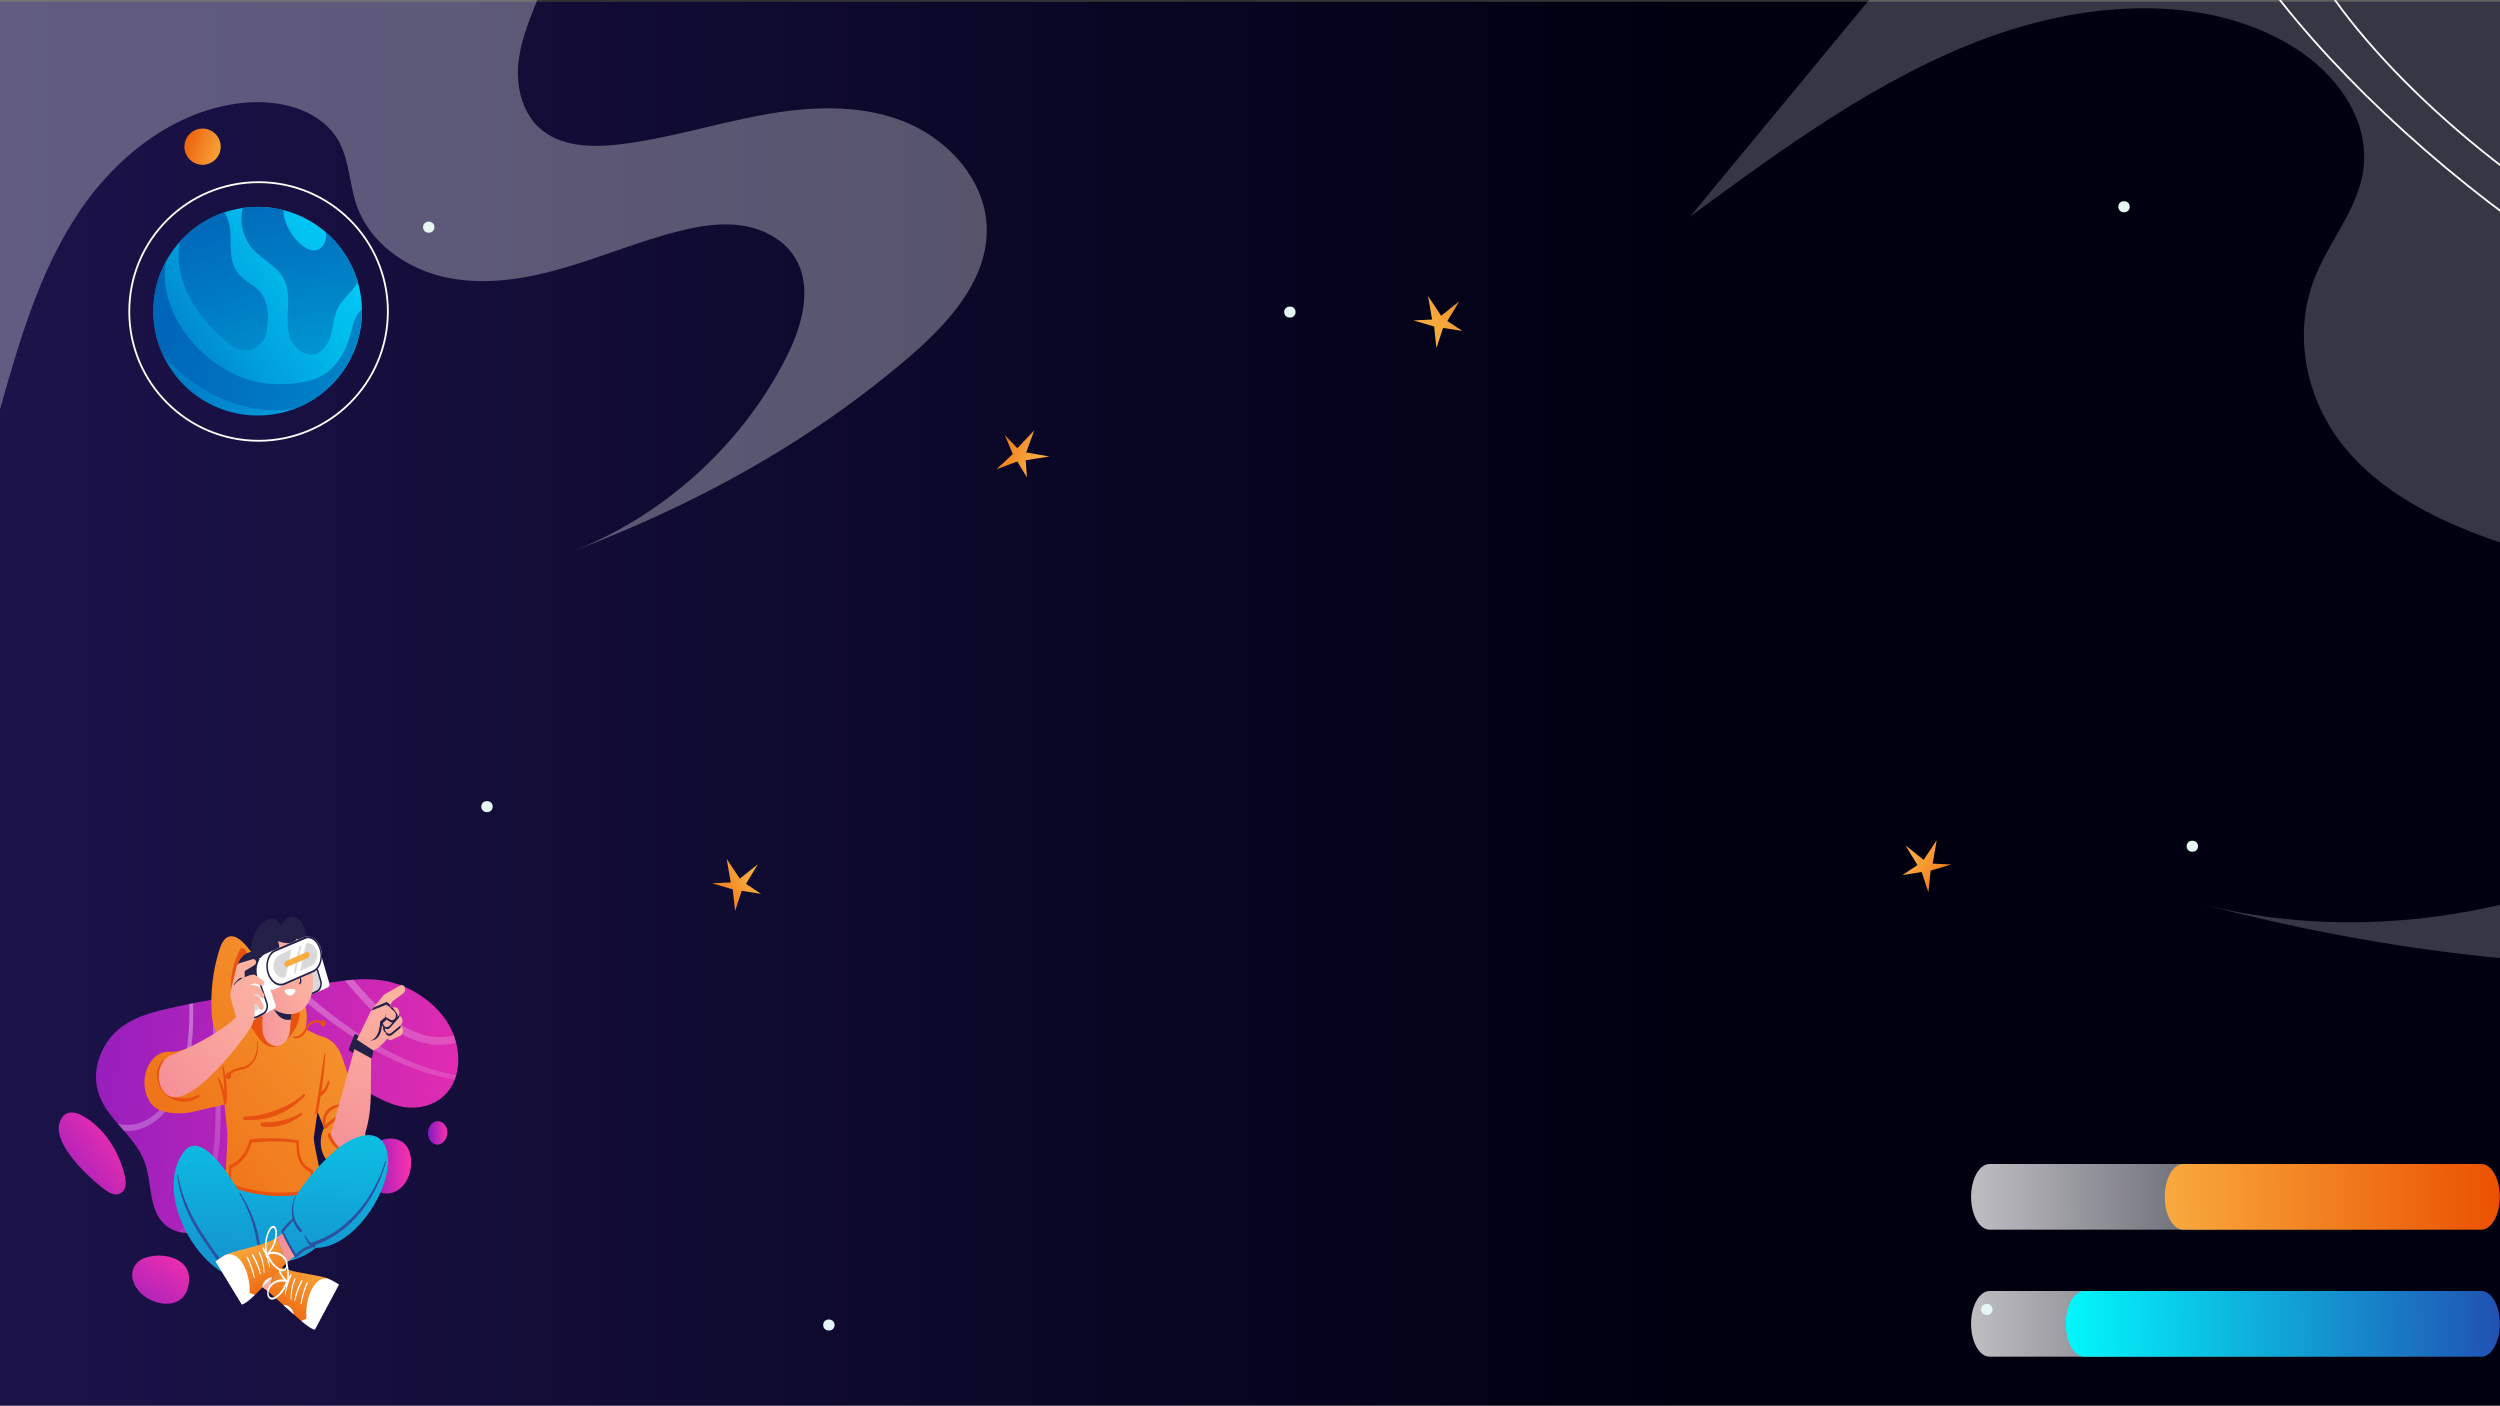<?xml version="1.0" encoding="UTF-8"?>
<svg id="Layer_1" data-name="Layer 1" xmlns="http://www.w3.org/2000/svg" xmlns:xlink="http://www.w3.org/1999/xlink" viewBox="0 0 1366 768">
  <rect x="0" y="0" width="1366" height="768" fill="#333333" stroke="none"/>
  <defs>
    <style>
      .cls-1, .cls-2, .cls-3 {
        fill: none;
      }

      .cls-4 {
        fill: url(#linear-gradient-9);
      }

      .cls-4, .cls-5, .cls-6, .cls-7, .cls-8, .cls-9 {
        isolation: isolate;
      }

      .cls-4, .cls-5, .cls-8, .cls-9 {
        opacity: .78;
      }

      .cls-5 {
        fill: url(#linear-gradient-8);
      }

      .cls-10 {
        fill: url(#linear-gradient);
      }

      .cls-11 {
        clip-path: url(#clippath);
      }

      .cls-12 {
        fill: #f8ad41;
      }

      .cls-13 {
        fill: #f49343;
      }

      .cls-14 {
        fill: #014947;
      }

      .cls-15 {
        fill: #fff;
      }

      .cls-16 {
        fill: #e5f7f3;
      }

      .cls-17 {
        fill: #e8510e;
      }

      .cls-18 {
        fill: #d9d9dc;
      }

      .cls-19 {
        fill: #d98c81;
      }

      .cls-20 {
        fill: #252048;
      }

      .cls-21 {
        fill: #2c519f;
      }

      .cls-6 {
        opacity: .32;
      }

      .cls-6, .cls-7 {
        fill: #f8f9fc;
      }

      .cls-7 {
        opacity: .22;
      }

      .cls-22 {
        clip-path: url(#clippath-1);
      }

      .cls-8 {
        fill: url(#linear-gradient-47);
      }

      .cls-9 {
        fill: url(#linear-gradient-49);
      }

      .cls-23 {
        fill: url(#linear-gradient-3);
      }

      .cls-24 {
        fill: url(#linear-gradient-4);
      }

      .cls-25 {
        fill: url(#linear-gradient-2);
      }

      .cls-26 {
        fill: url(#linear-gradient-6);
      }

      .cls-27 {
        fill: url(#linear-gradient-7);
      }

      .cls-28 {
        fill: url(#linear-gradient-5);
      }

      .cls-2 {
        stroke-miterlimit: 10;
      }

      .cls-2, .cls-3 {
        stroke: #fff;
      }

      .cls-29 {
        fill: url(#linear-gradient-53);
      }

      .cls-30 {
        fill: url(#linear-gradient-54);
      }

      .cls-31 {
        fill: url(#linear-gradient-51);
      }

      .cls-32 {
        fill: url(#linear-gradient-52);
      }

      .cls-33 {
        fill: url(#linear-gradient-50);
      }

      .cls-34 {
        fill: url(#linear-gradient-41);
      }

      .cls-35 {
        fill: url(#linear-gradient-40);
      }

      .cls-36 {
        fill: url(#linear-gradient-43);
      }

      .cls-37 {
        fill: url(#linear-gradient-42);
      }

      .cls-38 {
        fill: url(#linear-gradient-45);
      }

      .cls-39 {
        fill: url(#linear-gradient-46);
      }

      .cls-40 {
        fill: url(#linear-gradient-44);
      }

      .cls-41 {
        fill: url(#linear-gradient-48);
      }

      .cls-42 {
        fill: url(#linear-gradient-14);
      }

      .cls-43 {
        fill: url(#linear-gradient-18);
      }

      .cls-44 {
        fill: url(#linear-gradient-22);
      }

      .cls-45 {
        fill: url(#linear-gradient-20);
      }

      .cls-46 {
        fill: url(#linear-gradient-21);
      }

      .cls-47 {
        fill: url(#linear-gradient-23);
      }

      .cls-48 {
        fill: url(#linear-gradient-15);
      }

      .cls-49 {
        fill: url(#linear-gradient-19);
      }

      .cls-50 {
        fill: url(#linear-gradient-16);
      }

      .cls-51 {
        fill: url(#linear-gradient-17);
      }

      .cls-52 {
        fill: url(#linear-gradient-13);
      }

      .cls-53 {
        fill: url(#linear-gradient-12);
      }

      .cls-54 {
        fill: url(#linear-gradient-10);
      }

      .cls-55 {
        fill: url(#linear-gradient-11);
      }

      .cls-56 {
        fill: url(#linear-gradient-27);
      }

      .cls-57 {
        fill: url(#linear-gradient-24);
      }

      .cls-58 {
        fill: url(#linear-gradient-26);
      }

      .cls-59 {
        fill: url(#linear-gradient-38);
      }

      .cls-60 {
        fill: url(#linear-gradient-35);
      }

      .cls-61 {
        fill: url(#linear-gradient-37);
      }

      .cls-62 {
        fill: url(#linear-gradient-34);
      }

      .cls-63 {
        fill: url(#linear-gradient-39);
      }

      .cls-64 {
        fill: url(#linear-gradient-36);
      }

      .cls-65 {
        fill: url(#linear-gradient-25);
      }

      .cls-66 {
        fill: url(#linear-gradient-28);
      }

      .cls-67 {
        fill: url(#linear-gradient-29);
      }

      .cls-68 {
        fill: url(#linear-gradient-33);
      }

      .cls-69 {
        fill: url(#linear-gradient-30);
      }

      .cls-70 {
        fill: url(#linear-gradient-32);
      }

      .cls-71 {
        fill: url(#linear-gradient-31);
      }

      .cls-3 {
        stroke-miterlimit: 10;
        stroke-width: 1px;
      }
    </style>
    <linearGradient id="linear-gradient" x1="0" y1="-715.5" x2="1366" y2="-715.5" gradientTransform="translate(0 768) scale(1 -1)" gradientUnits="userSpaceOnUse">
      <stop offset="0" stop-color="#1c134a"/>
      <stop offset=".63" stop-color="#010114"/>
      <stop offset=".67" stop-color="#001"/>
    </linearGradient>
    <clipPath id="clippath">
      <circle class="cls-1" cx="140.77" cy="170.05" r="57"/>
    </clipPath>
    <linearGradient id="linear-gradient-2" x1="717.35" y1="563.59" x2="824.35" y2="451.88" gradientTransform="translate(753.32 854.93) rotate(-166.72)" gradientUnits="userSpaceOnUse">
      <stop offset="0" stop-color="#02c6f3"/>
      <stop offset=".16" stop-color="#01bbec"/>
      <stop offset=".44" stop-color="#019edb"/>
      <stop offset=".8" stop-color="#0070c0"/>
      <stop offset=".85" stop-color="#0069bc"/>
    </linearGradient>
    <linearGradient id="linear-gradient-3" x1="159.69" y1="680.96" x2="179.69" y2="502.86" gradientTransform="translate(0 768) scale(1 -1)" gradientUnits="userSpaceOnUse">
      <stop offset=".04" stop-color="#0066b8"/>
      <stop offset=".34" stop-color="#007dc4"/>
      <stop offset=".72" stop-color="#00a1d7"/>
    </linearGradient>
    <linearGradient id="linear-gradient-4" x1="104.08" y1="659.24" x2="166.75" y2="487.16" gradientTransform="translate(0 768) scale(1 -1)" gradientUnits="userSpaceOnUse">
      <stop offset=".04" stop-color="#0066b8"/>
      <stop offset=".34" stop-color="#007dc4"/>
      <stop offset=".72" stop-color="#00a1d7"/>
    </linearGradient>
    <linearGradient id="linear-gradient-5" x1="43.43" y1="602.09" x2="364.38" y2="537.33" gradientTransform="translate(0 768) scale(1 -1)" gradientUnits="userSpaceOnUse">
      <stop offset=".15" stop-color="#0066b8"/>
      <stop offset=".4" stop-color="#007dc4"/>
      <stop offset=".72" stop-color="#00a1d7"/>
    </linearGradient>
    <linearGradient id="linear-gradient-6" x1="95.88" y1="692.59" x2="123.5" y2="683.74" gradientTransform="translate(0 768) scale(1 -1)" gradientUnits="userSpaceOnUse">
      <stop offset="0" stop-color="#ea5000"/>
      <stop offset="1" stop-color="#f9ae41"/>
    </linearGradient>
    <linearGradient id="linear-gradient-7" x1="-17.87" y1="180.73" x2="326.91" y2="146.09" gradientTransform="translate(0 768) scale(1 -1)" gradientUnits="userSpaceOnUse">
      <stop offset="0" stop-color="#7e1ac2"/>
      <stop offset="1" stop-color="#fd31ac"/>
    </linearGradient>
    <clipPath id="clippath-1">
      <path class="cls-1" d="M230.17,544.23c6.7,4.53,12.94,10.65,16.74,18.9s4.83,18.89,1.34,27.36c-5.26,12.73-18.76,16.67-30,13.91-11.23-2.76-21.21-10.53-31.86-15.77-10.65-5.24-23.35-7.7-33.09-.17-7.49,5.79-11.71,16.34-14.7,26.71-3.1,10.73-5.32,21.91-9.29,32.18-3.97,10.27-10.05,19.85-18.49,24.19-8.43,4.34-19.42,2.05-24.61-7.34-4.54-8.21-3.78-19.3-6.91-28.47-5.79-16.96-23.88-25.05-26.55-43.19-1.7-11.54,4-23.22,11.74-29.85,7.73-6.63,17.18-9.2,26.38-11.4,26.43-6.3,52.88-9.11,79.55-12.91,21.33-3.04,39.58-7.81,59.76,5.84h-.01Z"/>
    </clipPath>
    <linearGradient id="linear-gradient-8" x1="202.57" y1="81.32" x2="69.54" y2="421.87" gradientTransform="translate(0 768) scale(1 -1)" gradientUnits="userSpaceOnUse">
      <stop offset=".04" stop-color="#fcfbff" stop-opacity="0"/>
      <stop offset="1" stop-color="#fff"/>
    </linearGradient>
    <linearGradient id="linear-gradient-9" x1="132.37" y1="50.56" x2="-.55" y2="390.81" gradientTransform="translate(0 768) scale(1 -1)" gradientUnits="userSpaceOnUse">
      <stop offset="0" stop-color="#fcfbff" stop-opacity="0"/>
      <stop offset="1" stop-color="#fff"/>
    </linearGradient>
    <linearGradient id="linear-gradient-10" x1="199.34" y1="130.88" x2="224.65" y2="130.88" gradientTransform="translate(0 768) scale(1 -1)" gradientUnits="userSpaceOnUse">
      <stop offset="0" stop-color="#7e1ac2"/>
      <stop offset="1" stop-color="#fd31ac"/>
    </linearGradient>
    <linearGradient id="linear-gradient-11" x1="233.82" y1="148.99" x2="244.43" y2="148.99" gradientTransform="translate(0 768) scale(1 -1)" gradientUnits="userSpaceOnUse">
      <stop offset="0" stop-color="#7e1ac2"/>
      <stop offset="1" stop-color="#fd31ac"/>
    </linearGradient>
    <linearGradient id="linear-gradient-12" x1="18.16" y1="113.18" x2="72.01" y2="153.44" gradientTransform="translate(0 768) scale(1 -1)" gradientUnits="userSpaceOnUse">
      <stop offset="0" stop-color="#7e1ac2"/>
      <stop offset="1" stop-color="#fd31ac"/>
    </linearGradient>
    <linearGradient id="linear-gradient-13" x1="65.77" y1="35.19" x2="100.87" y2="89.39" gradientTransform="translate(0 768) scale(1 -1)" gradientUnits="userSpaceOnUse">
      <stop offset="0" stop-color="#7e1ac2"/>
      <stop offset="1" stop-color="#fd31ac"/>
    </linearGradient>
    <linearGradient id="linear-gradient-14" x1="-19.47" y1="99.58" x2="241.95" y2="302.02" gradientTransform="translate(0 768) scale(1 -1)" gradientUnits="userSpaceOnUse">
      <stop offset="0" stop-color="#ea5000"/>
      <stop offset="1" stop-color="#f9ae41"/>
    </linearGradient>
    <linearGradient id="linear-gradient-15" x1="147.9" y1="-41.58" x2="154.5" y2="258.58" gradientTransform="translate(0 768) scale(1 -1)" gradientUnits="userSpaceOnUse">
      <stop offset="0" stop-color="#214fb1"/>
      <stop offset="1" stop-color="aqua"/>
    </linearGradient>
    <linearGradient id="linear-gradient-16" x1="1.52" y1="46.05" x2="278.47" y2="260.5" gradientTransform="translate(0 768) scale(1 -1)" gradientUnits="userSpaceOnUse">
      <stop offset="0" stop-color="#ea5000"/>
      <stop offset="1" stop-color="#f9ae41"/>
    </linearGradient>
    <linearGradient id="linear-gradient-17" x1="-13.71" y1="85.53" x2="251.51" y2="290.91" gradientTransform="translate(0 768) scale(1 -1)" gradientUnits="userSpaceOnUse">
      <stop offset="0" stop-color="#ea5000"/>
      <stop offset="1" stop-color="#f9ae41"/>
    </linearGradient>
    <linearGradient id="linear-gradient-18" x1="-6.62" y1="20.56" x2="295.36" y2="254.4" gradientTransform="translate(0 768) scale(1 -1)" gradientUnits="userSpaceOnUse">
      <stop offset="0" stop-color="#ea5000"/>
      <stop offset="1" stop-color="#f9ae41"/>
    </linearGradient>
    <linearGradient id="linear-gradient-19" x1="168.85" y1="120.49" x2="226.92" y2="229.59" gradientTransform="translate(0 768) scale(1 -1)" gradientUnits="userSpaceOnUse">
      <stop offset="0" stop-color="#f38895"/>
      <stop offset="1" stop-color="#fdb7a2"/>
    </linearGradient>
    <linearGradient id="linear-gradient-20" x1="163.73" y1="124.17" x2="221.55" y2="232.8" gradientTransform="translate(0 768) scale(1 -1)" gradientUnits="userSpaceOnUse">
      <stop offset="0" stop-color="#f38895"/>
      <stop offset="1" stop-color="#fdb7a2"/>
    </linearGradient>
    <linearGradient id="linear-gradient-21" x1="170.74" y1="127.12" x2="224.51" y2="228.15" gradientTransform="translate(0 768) scale(1 -1)" gradientUnits="userSpaceOnUse">
      <stop offset="0" stop-color="#f38895"/>
      <stop offset="1" stop-color="#fdb7a2"/>
    </linearGradient>
    <linearGradient id="linear-gradient-22" x1="161.64" y1="126.44" x2="218.44" y2="233.18" gradientTransform="translate(0 768) scale(1 -1)" gradientUnits="userSpaceOnUse">
      <stop offset="0" stop-color="#f38895"/>
      <stop offset="1" stop-color="#fdb7a2"/>
    </linearGradient>
    <linearGradient id="linear-gradient-23" x1="172.22" y1="122.21" x2="227.77" y2="226.59" gradientTransform="translate(0 768) scale(1 -1)" gradientUnits="userSpaceOnUse">
      <stop offset="0" stop-color="#f38895"/>
      <stop offset="1" stop-color="#fdb7a2"/>
    </linearGradient>
    <linearGradient id="linear-gradient-24" x1="169.49" y1="122.92" x2="225.63" y2="228.4" gradientTransform="translate(0 768) scale(1 -1)" gradientUnits="userSpaceOnUse">
      <stop offset="0" stop-color="#f38895"/>
      <stop offset="1" stop-color="#fdb7a2"/>
    </linearGradient>
    <linearGradient id="linear-gradient-25" x1="170.19" y1="136.07" x2="221.51" y2="229.52" gradientTransform="translate(0 768) scale(1 -1)" gradientUnits="userSpaceOnUse">
      <stop offset="0" stop-color="#f38895"/>
      <stop offset="1" stop-color="#fdb7a2"/>
    </linearGradient>
    <linearGradient id="linear-gradient-26" x1="166.51" y1="124.03" x2="223.08" y2="230.33" gradientTransform="translate(0 768) scale(1 -1)" gradientUnits="userSpaceOnUse">
      <stop offset="0" stop-color="#f38895"/>
      <stop offset="1" stop-color="#fdb7a2"/>
    </linearGradient>
    <linearGradient id="linear-gradient-27" x1="161.7" y1="128.96" x2="217.43" y2="233.68" gradientTransform="translate(0 768) scale(1 -1)" gradientUnits="userSpaceOnUse">
      <stop offset="0" stop-color="#f38895"/>
      <stop offset="1" stop-color="#fdb7a2"/>
    </linearGradient>
    <linearGradient id="linear-gradient-28" x1="165.22" y1="127.25" x2="222.46" y2="231.5" gradientTransform="translate(0 768) scale(1 -1)" gradientUnits="userSpaceOnUse">
      <stop offset="0" stop-color="#f38895"/>
      <stop offset="1" stop-color="#fdb7a2"/>
    </linearGradient>
    <linearGradient id="linear-gradient-29" x1="115.21" y1="-41.22" x2="121.84" y2="260.09" gradientTransform="translate(0 768) scale(1 -1)" gradientUnits="userSpaceOnUse">
      <stop offset="0" stop-color="#214fb1"/>
      <stop offset="1" stop-color="aqua"/>
    </linearGradient>
    <linearGradient id="linear-gradient-30" x1="144.96" y1="40.62" x2="173.11" y2="79.75" gradientTransform="translate(0 768) scale(1 -1)" gradientUnits="userSpaceOnUse">
      <stop offset="0" stop-color="#ea5000"/>
      <stop offset="1" stop-color="#f9ae41"/>
    </linearGradient>
    <linearGradient id="linear-gradient-31" x1="128.43" y1="77.9" x2="151.41" y2="77.9" gradientTransform="translate(0 768) scale(1 -1)" gradientUnits="userSpaceOnUse">
      <stop offset="0" stop-color="#f38895"/>
      <stop offset="1" stop-color="#fdb7a2"/>
    </linearGradient>
    <linearGradient id="linear-gradient-32" x1="128.45" y1="84.18" x2="131.43" y2="84.18" gradientTransform="translate(0 768) scale(1 -1)" gradientUnits="userSpaceOnUse">
      <stop offset="0" stop-color="#f38895"/>
      <stop offset="1" stop-color="#fdb7a2"/>
    </linearGradient>
    <linearGradient id="linear-gradient-33" x1="133.54" y1="-41.57" x2="140.16" y2="259.51" gradientTransform="translate(0 768) scale(1 -1)" gradientUnits="userSpaceOnUse">
      <stop offset="0" stop-color="#214fb1"/>
      <stop offset="1" stop-color="aqua"/>
    </linearGradient>
    <linearGradient id="linear-gradient-34" x1="180.78" y1="-42.34" x2="187.37" y2="257.61" gradientTransform="translate(0 768) scale(1 -1)" gradientUnits="userSpaceOnUse">
      <stop offset="0" stop-color="#214fb1"/>
      <stop offset="1" stop-color="aqua"/>
    </linearGradient>
    <linearGradient id="linear-gradient-35" x1="151.06" y1="51.87" x2="134.81" y2="91.45" gradientTransform="translate(0 768) scale(1 -1)" gradientUnits="userSpaceOnUse">
      <stop offset="0" stop-color="#ea5000"/>
      <stop offset="1" stop-color="#f9ae41"/>
    </linearGradient>
    <linearGradient id="linear-gradient-36" x1="150.99" y1="94.11" x2="174.02" y2="94.11" gradientTransform="translate(0 768) scale(1 -1)" gradientUnits="userSpaceOnUse">
      <stop offset="0" stop-color="#f38895"/>
      <stop offset="1" stop-color="#fdb7a2"/>
    </linearGradient>
    <linearGradient id="linear-gradient-37" x1="170.07" y1="101.09" x2="174.02" y2="101.09" gradientTransform="translate(0 768) scale(1 -1)" gradientUnits="userSpaceOnUse">
      <stop offset="0" stop-color="#f38895"/>
      <stop offset="1" stop-color="#fdb7a2"/>
    </linearGradient>
    <linearGradient id="linear-gradient-38" x1="163.21" y1="-42.08" x2="169.81" y2="258.28" gradientTransform="translate(0 768) scale(1 -1)" gradientUnits="userSpaceOnUse">
      <stop offset="0" stop-color="#214fb1"/>
      <stop offset="1" stop-color="aqua"/>
    </linearGradient>
    <linearGradient id="linear-gradient-39" x1="129.72" y1="215.25" x2="175.31" y2="213.47" gradientTransform="translate(0 768) scale(1 -1)" gradientUnits="userSpaceOnUse">
      <stop offset="0" stop-color="#f38895"/>
      <stop offset="1" stop-color="#fdb7a2"/>
    </linearGradient>
    <linearGradient id="linear-gradient-40" x1="124.8" y1="225.96" x2="178.68" y2="242.22" gradientTransform="translate(0 768) scale(1 -1)" gradientUnits="userSpaceOnUse">
      <stop offset="0" stop-color="#f38895"/>
      <stop offset=".24" stop-color="#f69799"/>
      <stop offset=".71" stop-color="#fbae9f"/>
      <stop offset="1" stop-color="#fdb7a2"/>
    </linearGradient>
    <linearGradient id="linear-gradient-41" x1="66.84" y1="163.08" x2="155.04" y2="231.3" gradientTransform="translate(0 768) scale(1 -1)" gradientUnits="userSpaceOnUse">
      <stop offset="0" stop-color="#f38895"/>
      <stop offset="1" stop-color="#fdb7a2"/>
    </linearGradient>
    <linearGradient id="linear-gradient-42" x1="61.48" y1="168.9" x2="150.48" y2="237.75" gradientTransform="translate(0 768) scale(1 -1)" gradientUnits="userSpaceOnUse">
      <stop offset="0" stop-color="#f38895"/>
      <stop offset="1" stop-color="#fdb7a2"/>
    </linearGradient>
    <linearGradient id="linear-gradient-43" x1="69.93" y1="178.69" x2="147.32" y2="238.55" gradientTransform="translate(0 768) scale(1 -1)" gradientUnits="userSpaceOnUse">
      <stop offset="0" stop-color="#f38895"/>
      <stop offset="1" stop-color="#fdb7a2"/>
    </linearGradient>
    <linearGradient id="linear-gradient-44" x1="69.52" y1="172.38" x2="150.32" y2="234.88" gradientTransform="translate(0 768) scale(1 -1)" gradientUnits="userSpaceOnUse">
      <stop offset="0" stop-color="#f38895"/>
      <stop offset="1" stop-color="#fdb7a2"/>
    </linearGradient>
    <linearGradient id="linear-gradient-45" x1="73.28" y1="168.58" x2="153.05" y2="230.28" gradientTransform="translate(0 768) scale(1 -1)" gradientUnits="userSpaceOnUse">
      <stop offset="0" stop-color="#f38895"/>
      <stop offset="1" stop-color="#fdb7a2"/>
    </linearGradient>
    <linearGradient id="linear-gradient-46" x1="75.26" y1="163.24" x2="155.58" y2="225.37" gradientTransform="translate(0 768) scale(1 -1)" gradientUnits="userSpaceOnUse">
      <stop offset="0" stop-color="#f38895"/>
      <stop offset="1" stop-color="#fdb7a2"/>
    </linearGradient>
    <linearGradient id="linear-gradient-47" x1="556.51" y1="473.22" x2="863.73" y2="475.92" gradientTransform="translate(1927.04 179.42) rotate(-180) scale(1 -1)" gradientUnits="userSpaceOnUse">
      <stop offset="0" stop-color="#fcfbff" stop-opacity="0"/>
      <stop offset="1" stop-color="#fff"/>
    </linearGradient>
    <linearGradient id="linear-gradient-48" x1="558.2" y1="473.7" x2="752.91" y2="475.41" gradientTransform="translate(1927.04 179.42) rotate(-180) scale(1 -1)" gradientUnits="userSpaceOnUse">
      <stop offset="0" stop-color="#ea5000"/>
      <stop offset="1" stop-color="#f9ae41"/>
    </linearGradient>
    <linearGradient id="linear-gradient-49" x1="556.51" y1="542.62" x2="863.73" y2="545.32" gradientTransform="translate(1927.04 179.42) rotate(-180) scale(1 -1)" gradientUnits="userSpaceOnUse">
      <stop offset="0" stop-color="#fcfbff" stop-opacity="0"/>
      <stop offset="1" stop-color="#fff"/>
    </linearGradient>
    <linearGradient id="linear-gradient-50" x1="557.34" y1="542.85" x2="809.52" y2="545.07" gradientTransform="translate(1927.04 179.42) rotate(-180) scale(1 -1)" gradientUnits="userSpaceOnUse">
      <stop offset="0" stop-color="#214fb1"/>
      <stop offset="1" stop-color="aqua"/>
    </linearGradient>
    <linearGradient id="linear-gradient-51" x1="817.45" y1="615.98" x2="775.77" y2="587.03" gradientTransform="translate(0 768) scale(1 -1)" gradientUnits="userSpaceOnUse">
      <stop offset="0" stop-color="#ea5000"/>
      <stop offset=".27" stop-color="#f0761a"/>
      <stop offset=".54" stop-color="#f4942f"/>
      <stop offset=".77" stop-color="#f7a73c"/>
      <stop offset=".93" stop-color="#f9ae41"/>
    </linearGradient>
    <linearGradient id="linear-gradient-52" x1="514.59" y1="501.79" x2="545.89" y2="520.84" gradientTransform="translate(-179.74 154.84) rotate(50.96) scale(1 -1)" gradientUnits="userSpaceOnUse">
      <stop offset="0" stop-color="#ea5000"/>
      <stop offset="0" stop-color="#ea5000"/>
      <stop offset=".46" stop-color="#f28223"/>
      <stop offset=".81" stop-color="#f7a238"/>
      <stop offset="1" stop-color="#f9ae41"/>
    </linearGradient>
    <linearGradient id="linear-gradient-53" x1="680.89" y1="283.21" x2="712.08" y2="302.19" gradientTransform="translate(1755.73 768) rotate(-180)" gradientUnits="userSpaceOnUse">
      <stop offset="0" stop-color="#ea5000"/>
      <stop offset="0" stop-color="#ea5000"/>
      <stop offset=".46" stop-color="#f28223"/>
      <stop offset=".81" stop-color="#f7a238"/>
      <stop offset="1" stop-color="#f9ae41"/>
    </linearGradient>
    <linearGradient id="linear-gradient-54" x1="380.47" y1="272.94" x2="411.66" y2="291.93" gradientTransform="translate(0 768) scale(1 -1)" gradientUnits="userSpaceOnUse">
      <stop offset="0" stop-color="#ea5000"/>
      <stop offset="0" stop-color="#ea5000"/>
      <stop offset=".46" stop-color="#f28223"/>
      <stop offset=".81" stop-color="#f7a238"/>
      <stop offset="1" stop-color="#f9ae41"/>
    </linearGradient>
  </defs>
  <rect class="cls-10" y="1" width="1366" height="2965"/>
  <g>
    <g>
      <circle class="cls-2" cx="141.28" cy="170.19" r="70.65"/>
      <g class="cls-11">
        <g>
          <circle class="cls-25" cx="140.77" cy="170.05" r="57"/>
          <g>
            <path class="cls-23" d="M134.65,108.21c-4.63,8.92-3.11,20.64,3.62,28.1,5.18,5.74,13.04,9.08,16.7,15.89,2.68,4.99,2.61,10.95,2.34,16.61s-.62,11.55,1.61,16.76c2.23,5.21,7.97,9.4,13.42,7.84,4.66-1.34,7.36-6.22,8.58-10.91,1.21-4.69,1.48-9.7,3.65-14.03,1.61-3.23,4.18-5.86,6.58-8.55s4.74-5.6,5.75-9.06c2.04-7.02-.03-13.15-5.1-18.21-4.28-4.27-10.43-9.83-15.58-12.71,.48,3.13,2.17,5.93,2,9.29-.17,3.37-2.29,6.89-5.6,7.51-2.61,.49-5.21-.87-7.31-2.5-6.66-5.14-10.72-13.48-10.69-21.89l-19.97-4.13h0Z"/>
            <path class="cls-24" d="M124.81,120.77c1.34,4.5,1.12,9.33,1.24,14.05,.12,4.72,.67,9.66,3.28,13.51,2.88,4.25,7.78,6.48,11.56,9.9,4.02,3.63,6.98,10.58,4.79,23.07-1.58,8.99-11.87,13.23-18.95,7.83-18.47-14.06-40.22-42.23-22.68-72.13,5.21-8.88,17.21-8.15,20.77,3.77h0Z"/>
            <path class="cls-28" d="M204.92,168.83c-3.32-2.28-6.12-1.42-8.69,1.69-2.56,3.11-3.47,7.21-4.46,11.12-3.16,12.45-10.35,23.77-23.72,26.65-9.23,1.99-18.67,2.31-27.94,.35-26.79-5.67-53.06-34.81-49.79-63.27,.24-2.12,.36-5.94,1.6-7.73-9.62,13.96-13.55,24.32-9.82,40.85,1.54,6.8,4.83,13.14,9.63,18.19,33.35,35.04,70.25,28.32,80,24.14,9.75-4.19,16.48-12.47,22.36-21.31s9.88-19.75,10.81-30.69h.02Z"/>
          </g>
        </g>
      </g>
    </g>
    <path class="cls-26" d="M101.03,77.87c-1.26,5.32,2.04,10.66,7.36,11.92s10.66-2.04,11.92-7.36-2.04-10.66-7.36-11.92-10.66,2.04-11.92,7.36Z"/>
  </g>
  <path class="cls-6" d="M310.63,302.11c50.89-19.26,94.12-58.01,118.82-106.49,8.87-17.41,15.12-39.35,4.39-55.68-6.26-9.52-17.37-15.09-28.64-16.73-11.28-1.64-22.78,.22-33.83,2.98-21.25,5.29-41.55,13.82-62.57,19.99-21.01,6.17-43.36,9.96-64.8,5.46-21.43-4.5-41.82-18.6-49.06-39.27-4.1-11.68-3.94-24.85-10.08-35.6-9.06-15.84-29.39-21.79-47.61-20.88-38.67,1.93-72.85,28.1-94.32,60.32C21.46,148.44,10.58,186.37,0,223.62V0H293.55c-4.55,11.59-9.55,23.52-10.43,35.94s2.51,25.76,11.76,34.1c11.28,10.16,28.16,10.64,43.24,8.89,26.11-3.04,51.38-11.02,77.22-15.88,25.84-4.86,53.26-6.44,77.79,3.02,24.53,9.46,45.36,32.15,46.02,58.43,.72,29.06-21.76,53.04-43.91,71.85-55.48,47.11-116.56,79.94-184.6,105.78v-.02Z"/>
  <g>
    <g>
      <path class="cls-27" d="M230.17,544.23c6.7,4.53,12.94,10.65,16.74,18.9s4.83,18.89,1.34,27.36c-5.26,12.73-18.76,16.67-30,13.91-11.23-2.76-21.21-10.53-31.86-15.77-10.65-5.24-23.35-7.7-33.09-.17-7.49,5.79-11.71,16.34-14.7,26.71-3.1,10.73-5.32,21.91-9.29,32.18-3.97,10.27-10.05,19.85-18.49,24.19-8.43,4.34-19.42,2.05-24.61-7.34-4.54-8.21-3.78-19.3-6.91-28.47-5.79-16.96-23.88-25.05-26.55-43.19-1.7-11.54,4-23.22,11.74-29.85,7.73-6.63,17.18-9.2,26.38-11.4,26.43-6.3,52.88-9.11,79.55-12.91,21.33-3.04,39.58-7.81,59.76,5.84h-.01Z"/>
      <g class="cls-22">
        <g>
          <path class="cls-5" d="M153.73,482.41c.96-.21,1.13,1.64,.19,1.87-7.67,1.83-14.29,6.95-19.58,13.82,3.71-1.53,7.98-1.17,11.74-.35,6.72,1.47,13.11,4.81,18.97,9.11,12.95,9.51,23.12,23.38,34.3,35.69,10.85,11.95,23.21,22.47,38.02,23.97,6.27,.64,12.69-.54,18.32-4.18,5.78-3.73,10.18-10.1,12.81-17.48,5.86-16.47,2.58-34.95-5.91-48.98-9.35-15.44-23.53-24.41-38.13-29.64-3.57-1.28-7.19-2.35-10.81-3.38-1.98-.56-1.59-4.44,.45-3.96,14.71,3.5,29.68,10.02,41.39,22.03,11.02,11.3,19.35,27.94,19.24,46.21-.09,16.25-6.61,32.32-18.58,39.55-11.62,7.03-25.76,4.61-37.14-1.95-14.29-8.24-25.27-23.02-36.73-36.08-10.11-11.52-21.63-22.9-35.31-26.56-3.04-.81-6.35-1.55-9.45-.92-2.19,.45-4.97,1.66-6.2,4.16-1.97,4,2.73,7.31,4.81,9.26,3.25,3.06,6.51,6.11,9.77,9.14,13.17,12.22,26.52,24.27,40.7,34.6,24.97,18.18,53.33,31.61,82.61,30.63,3.41-.11,6.81-.43,10.2-.94,.91-.14,1.09,1.61,.18,1.77-28.29,4.98-56.88-4.54-82.14-20.23-14.48-8.99-28.22-19.89-41.4-31.58-6.79-6.03-13.48-12.23-20.16-18.47-2.84-2.66-6.85-5.36-7.99-9.86-.08-.31-.07-.62-.11-.93-1.76,3.63-3.24,7.46-4.39,11.39-5.19,17.66-4.87,37.06-4.02,55.57,.89,19.17,2.48,38.67-.49,57.69-2.58,16.51-8.65,33.32-19.87,43.35-10.77,9.62-26.49,12.87-37.99,3.34-1.28-1.06,.06-3.93,1.41-2.93,10.64,7.84,23.92,5.92,33.97-2.55,11.54-9.71,17.55-26.91,19.9-43.53,5.21-36.78-5.59-75.09,4.96-111.05,5.26-17.95,16.88-34.16,32.44-37.62l.02,.02Z"/>
          <path class="cls-4" d="M36.08,574.55c2.5,11.42,6.48,22.52,13.8,30.37,6.06,6.5,14.13,10.45,22.17,9.57,8.3-.9,15.51-6.86,20.66-14.85,5.4-8.39,8.38-18.6,9.73-29.16,1.58-12.45,1.06-25.11,.53-37.63-.06-1.47,1.75-1.78,1.83-.29,1.25,22.85,2.38,47.96-9.06,67.42-5.11,8.69-12.45,15.57-21.07,17.47-8.35,1.84-17.05-1.45-23.87-7.54-8.97-8.02-14.83-21.26-16.68-34.72-.19-1.39,1.64-2.05,1.95-.64h0Z"/>
        </g>
      </g>
      <path class="cls-54" d="M221.59,646.02c-3.37,5.28-9.53,7.56-14.57,5.15-5.04-2.41-8.44-9.5-7.53-16.16,1.44-10.52,10.79-14.81,18.28-12.12,8.09,2.91,8.62,15.63,3.82,23.13h0Z"/>
      <path class="cls-55" d="M243.21,622.82c-1.31,2.04-3.6,3.08-5.62,2.39-2.13-.72-3.76-3.35-3.77-6.12-.02-2.77,1.57-5.43,3.7-6.19,4.89-1.75,9.05,4.67,5.69,9.91h0Z"/>
      <path class="cls-53" d="M34.41,609.98c2.78-3.34,7.36-2.21,10.88-.24,10.78,6.04,19.31,18.1,22.78,32.23,.62,2.54,1.06,5.45-.04,7.73-1.06,2.2-3.31,3.14-5.35,2.89s-3.91-1.48-5.68-2.77c-5.84-4.29-32.96-27.38-22.59-39.83h0Z"/>
      <path class="cls-52" d="M77.26,706.9c-2.95-2.79-5.61-7.07-4.94-11.62,.45-3.02,2.33-5.47,4.52-6.86,2.19-1.39,4.67-1.86,7.11-2.19,7.59-1.01,21.51,2.05,19.11,15.63-2.58,14.62-18.76,11.7-25.8,5.04Z"/>
    </g>
    <g>
      <path class="cls-42" d="M164.1,571.38c2.77-7.04,4.94-15.26,2.49-22.44-1.75-5.12-5.58-8.79-9.56-11.59-3.99-2.8-8.31-4.96-12-8.29-4.27-3.86-7.51-9.1-11.48-13.39-2.54-2.74-6.07-5.2-9.23-3.6-2.38,1.21-3.63,4.29-4.54,7.18-3.45,10.97-4.86,22.84-4.1,34.5,.27,4.12,.97,8.6,3.6,11.27,2.03,2.06,4.81,2.63,7.39,3.47,5.92,1.92,11.41,5.67,15.79,10.78l21.64-7.9h0Z"/>
      <path class="cls-48" d="M129.22,623.75l-8.89,37.34s-1.5,29.78,27.64,29.11c29.14-.67,33.9-22.91,33.9-22.91l-12.6-43.54h-40.05Z"/>
      <path class="cls-50" d="M150.92,556.66s-14.76,5.61-31.78,14.98c0,0,5.12,45.12,5.12,48.73s-1.19,25.55-1.19,25.55c0,0,31.19,16.7,53.14,0,0,0-4.99-21.36-4.74-24.35s7.84-52.34,7.84-52.34c-7.24-6.25-28.39-12.56-28.39-12.56h0Z"/>
      <path class="cls-17" d="M165.85,597.92c-4.6,4.05-10.09,6.86-15.46,8.86-5.43,2.02-11.12,3.29-16.79,3.27-.97,0-.9,1.79,.04,1.86,5.88,.41,11.73-.28,17.36-2.5,2.77-1.09,5.46-2.49,8.02-4.21,2.62-1.76,5.02-3.89,7.41-6.09,.57-.52,0-1.71-.58-1.19h0Z"/>
      <path class="cls-17" d="M164.24,608.2c-3.18,1.99-6.75,3.21-10.24,4.03-3.52,.83-7.08,1.13-10.66,1.03-1.19-.03-1.33,2.13-.14,2.31,3.71,.57,7.53,.26,11.17-.81,3.7-1.08,7.03-3,10.34-5.31,.61-.43,.17-1.65-.47-1.25h0Z"/>
      <path class="cls-17" d="M124.22,647.29c.04,.59,.47,.91,.85,.78,.05,.04,.09,.08,.15,.11,3.21,1.25,6.47,2.29,9.76,3.1,5.84,1.44,11.79,2.18,17.75,2.22,5.72,.04,11.59-.41,17.18-2.05,.41,.4,1.14,.18,1.17-.68,.07-1.74,0-3.5,0-5.24,0-1.75,0-3.49,0-5.24,0-.14-.02-.27-.06-.38-.02-.27-.15-.51-.33-.68-.54-.47-1.25-.71-1.83-1.09-.56-.36-1.1-.76-1.62-1.21-1-.88-1.86-2.01-2.47-3.34-1.35-2.96-1.33-6.44-1.54-9.74-.04-.61-.47-.85-.83-.74-.09-.07-.2-.13-.31-.15-1.85-.28-3.7-.52-5.55-.7-3.29-.32-6.58-.42-9.88-.37-1.65,.03-3.29,.1-4.94,.22-1.44,.1-2.92,.16-4.36,.42-.29-.3-.8-.26-.95,.35,0,.03,0,.05-.02,.08-.06,.11-.09,.25-.1,.39-.78,2.97-2.06,5.72-3.8,7.97-.91,1.18-1.93,2.21-3.05,3.07-1.14,.87-2.33,1.44-3.58,2-.02,0-.03,.02-.04,.03-.36-.08-.76,.17-.75,.77,.02,1.69-.02,3.4-.17,5.08-.07,.85-.18,1.69-.3,2.53-.06,.38-.12,.75-.18,1.13-.08,.44-.2,.9-.18,1.35h0Zm1.6-.78c.08-.48,.13-.98,.19-1.42,.12-.86,.22-1.73,.29-2.61,.12-1.47,.15-2.95,.1-4.42,2.68-.81,5.22-2.98,7.11-5.43,1.78-2.31,3.16-5.15,3.83-8.25,.83-.05,1.66-.19,2.49-.27,.9-.09,1.79-.16,2.69-.22,6.46-.44,12.96-.28,19.41,.52-.04,3.48,.22,7.23,1.65,10.27,.73,1.56,1.76,2.83,2.94,3.86,.55,.49,1.14,.92,1.75,1.3,.45,.28,.92,.58,1.41,.78,0,1.64-.02,3.29-.02,4.93,0,1.49-.05,3-.02,4.49-3.09,.5-6.19,1.03-9.3,1.32-5.85,.55-11.74,.42-17.56-.41-5.74-.81-11.42-2.32-16.94-4.46l-.02,.02Z"/>
      <path class="cls-51" d="M143.66,565.86c-7.97-4.22-14.61-7.76-24.05-1.59,0,0-17.9,11.07-26.58,10.42-11.76-.87-18.66,16.53-10.71,28.01,5.42,7.83,21.3,5.19,21.3,5.19l22.84-5.23,17.21-36.8h0Z"/>
      <path class="cls-17" d="M161.73,561.24c1.83-3.47,2.65-7.83,1.3-11.56-1.03-2.85-3.18-5.04-5.53-6.68s-4.93-2.82-7.37-4.3c-6.67-4.08-12.13-10.53-15.38-18.15-.29-.67-.57-1.37-1.05-1.89s-1.22-.82-1.84-.52c-.49,.24-.79,.78-1.05,1.3-3.35,6.74-4.99,14.51-4.7,22.19,.14,3.78,.82,7.71,2.95,10.67,1.64,2.28,3.99,3.78,5.89,5.8,2.08,2.2,3.57,4.98,5.29,7.52,1.72,2.55,3.82,4.97,6.54,6.01,6.06,2.32,12.24-5.28,14.93-10.38h.02Z"/>
      <path class="cls-17" d="M160.22,566.32c1.2,.26,2.56-.09,3.65-.78,1.18-.75,2.01-1.94,2.78-3.25,.74-1.28,1.47-2.57,2.54-3.46,.95-.8,2.08-1.27,3.22-1.4,.63-.07,1.28-.03,1.91,.12,.37,.09,.84,.21,1.21,.46,.14-.17,.3-.31,.48-.4,.45-.22,1-.04,1.31,.4,0,.01,0,.03,.02,.04h0c.57,.57,.55,1.69,.13,2.37-.48,.78-1.47,.7-1.97,0-.26-.36-.41-.8-.39-1.28-.34-.11-.69-.29-1-.36-.55-.13-1.1-.15-1.65-.08-1.12,.14-2.21,.68-3.08,1.56-1.01,1.02-1.67,2.49-2.47,3.74-.78,1.22-1.71,2.19-2.88,2.77-1.27,.63-2.59,.64-3.92,.28-.37-.1-.25-.79,.12-.71v-.02Z"/>
      <g>
        <path class="cls-43" d="M174.02,565.74c6.65,1.6,10.98,4.77,14.11,15.44s15.81,35.92,10.09,46.47c-11.85,21.81-28.55,3.87-21.14-11.43l-6.5-15.8,3.44-34.67h0Z"/>
        <path class="cls-17" d="M176.57,610.71c.49-1.93,1.47-3.53,2.77-4.74,2.91-2.71,6.62-2.65,10.08-2.8,.37-.02,.38,.68,.02,.72-3.1,.3-6.35,.9-8.95,3.2-1.06,.94-1.99,2.24-2.43,3.79-.22,.75-.34,1.55-.33,2.34,0,.86,.22,1.57,.43,2.37,.25,.97-.86,1.54-1.28,.7-.8-1.58-.73-3.87-.3-5.58h-.01Z"/>
        <path class="cls-17" d="M177.46,615.13c.47-.68,1.16-1.22,1.74-1.74,.59-.54,1.21-1.05,1.83-1.53,1.21-.93,2.48-1.74,3.8-2.41,2.68-1.37,5.51-1.88,8.38-2.16,.39-.04,.39,.68,.02,.74-2.73,.43-5.4,1.67-7.91,3.07-1.24,.69-2.45,1.47-3.61,2.37-.58,.45-1.15,.92-1.7,1.42-.57,.51-1.09,1.16-1.68,1.61-.7,.53-1.38-.63-.87-1.37h0Z"/>
      </g>
      <g>
        <path class="cls-20" d="M200.14,569.64l-2.83,7.25c-.2,.51-.68,.72-1.09,.47l-5.15-3.15c-.4-.25-.57-.86-.37-1.36l2.83-7.25c.2-.51,.68-.72,1.09-.47l5.15,3.15c.4,.25,.57,.86,.37,1.36Z"/>
        <path class="cls-49" d="M205.3,562.51c-5.62,19.56,.79,38.92-6.39,58.4-3.71,10.08-13.96,10.63-18.47,.21l4.5-16.32,10.12-36.77,10.24-5.52Z"/>
        <path class="cls-17" d="M191.51,629.6c-.47-.49-1.14-.43-1.72-.56-.59-.13-1.18-.32-1.75-.55-1.15-.47-2.22-1.19-3.19-2.08-.95-.87-1.79-1.96-2.5-3.13-.35-.57-.65-1.18-.95-1.8-.33-.69-.58-1.47-.98-2.09-.54-.85-1.43,.1-1.32,.95,.1,.78,.53,1.62,.87,2.27,.36,.71,.78,1.38,1.23,2.01,.86,1.21,1.87,2.24,2.94,3.14s2.23,1.63,3.42,2.21c.59,.28,1.19,.52,1.8,.7s1.44,.52,2.02,.11c.31-.22,.43-.85,.13-1.17h0Z"/>
        <g>
          <path class="cls-45" d="M195.07,568.03l.74,8.32c12.27-.61,16.72-10.93,20.64-14.64l-11.89-10.49-9.5,16.81h0Z"/>
          <path class="cls-46" d="M210.85,555.3c-.14,.32-.24,.67-.27,1.05,0,.1-.02,.2-.02,.3-.02,1.05,.41,2.01,1.09,2.53,.26,.21,.56,.35,.87,.41l2,.4,2.82,.56c.4,.08,.8,.02,1.15-.15,.5-.23,.91-.68,1.18-1.26,.14-.32,.23-.67,.27-1.05,.13-1.38-.57-2.66-1.62-3.03h0c-.06-.02-.12-.04-.18-.05l-4.79-1.16s-.09-.02-.14-.03c-.97-.16-1.89,.46-2.34,1.47h-.02Z"/>
          <path class="cls-44" d="M221.31,539.85c-.37-1.34-1.58-2-2.62-1.41l-8.9,5.06-7.09,8.77,5.36,8.07,6.29-13.15,6.11-4.48c.79-.58,1.15-1.78,.85-2.86h0Z"/>
          <polygon class="cls-20" points="202.71 552.27 204.16 550.47 211.3 547.46 213.44 549.11 207.67 560.64 202.71 552.27"/>
          <path class="cls-47" d="M220.16,563.62c-.1,1-.63,1.89-1.43,2.28l-4.56,2.18c-1.17,.56-2.5-.15-2.98-1.6-.14-.42-.19-.85-.17-1.28,0-.08,0-.15,0-.22,0-.06,0-.13,.03-.19,.15-.99,.71-1.85,1.53-2.19l4.61-1.99c.66-.27,1.36-.16,1.91,.28,.08,.06,.16,.13,.24,.21,.28,.26,.51,.62,.65,1.05,.17,.49,.22,1,.17,1.48h-.01Z"/>
          <path class="cls-20" d="M219.11,560.88c-.17,.5-.45,.94-.85,1.26l-4.09,3.32c-1.02,.83-2.69,.85-3.46-.96,.15-.99,1.06-1.56,1.87-1.9l4.61-1.99c.66-.27,1.36-.16,1.91,.28h.01Z"/>
          <path class="cls-20" d="M216.59,559.3c-.03,.79-.33,1.56-.87,2.08l-2.71,2.5c-1,.96-2.42,.75-3.21-.46-.35-.54-.52-1.17-.52-1.81v-.19c.04-.86,.36-1.68,.96-2.22l2.79-2.35c.47-.42,1.04-.58,1.57-.5,.55,.07,1.08,.42,1.46,.99s.55,1.27,.52,1.96h0Z"/>
          <path class="cls-57" d="M210.3,561.49c0,.06,0,.13,0,.19v.23h0c0,.56,.13,1.12,.41,1.63,.71,1.29,2.12,1.64,3.18,.78l4.1-3.31c.2-.17,.37-.36,.51-.58,.27-.41,.44-.91,.49-1.42,.07-.69-.05-1.4-.4-2.01-.2-.34-.44-.61-.72-.81-.21-.15-.44-.25-.68-.31-.53-.14-1.1-.03-1.59,.34l-3.93,2.97-.25,.19c-.63,.48-1.01,1.26-1.1,2.12h-.01Z"/>
          <path class="cls-20" d="M211.68,559.13l-.25,.19c-.63,.48-1.01,1.26-1.1,2.12,0,.06,0,.13,0,.19v.23h0c.85,.69,2.01,.6,2.8-.29l1.43-1.62,3.11-3.51c.09-.1,.17-.2,.23-.31,.22-.33,.37-.71,.45-1.11h0c-.06-.02-.12-.04-.18-.05l-4.79-1.17s-.09-.02-.14-.03l-2.63,2.82c-.02,1.05,.41,2.01,1.09,2.53h0Z"/>
          <path class="cls-65" d="M208.99,551.72c-.2,.44-.3,.95-.29,1.48,.03,1.58,1.06,2.84,2.32,2.85h1.58l3.3,.03c.5,0,.96-.2,1.33-.54,.27-.23,.49-.55,.65-.91,.2-.44,.3-.95,.28-1.48-.05-1.46-.99-2.64-2.16-2.7l-1.58-.07-1.68-.08-1.62-.07c-.92-.05-1.72,.57-2.13,1.5h0Z"/>
          <path class="cls-20" d="M214.99,555.03c.06,.79-.14,1.61-.61,2.23l-2.37,2.99c-.87,1.14-2.3,1.21-3.23,.16-.41-.47-.65-1.06-.73-1.69,0-.06-.02-.13-.02-.19-.07-.86,.15-1.73,.68-2.38l2.47-2.86c.41-.5,.95-.77,1.49-.79,.56-.03,1.12,.2,1.56,.69,.45,.49,.7,1.15,.76,1.84Z"/>
          <path class="cls-58" d="M217.32,554.22c0,.79-.24,1.59-.74,2.16l-3.65,4.06c-.93,1.06-2.37,.98-3.23-.16-.38-.51-.59-1.12-.63-1.76,0-.06,0-.13,0-.19-.02-.86,.26-1.71,.83-2.31l3.74-3.93c.44-.46,1-.68,1.54-.65,.56,.02,1.1,.31,1.52,.84s.63,1.21,.64,1.91v.03Z"/>
          <g>
            <g>
              <path class="cls-20" d="M198.03,567.67l6.51-13.32,7.27-2.84-.52,5.68-2.56,2.18s.3,12.77-10.7,8.3h0Z"/>
              <path class="cls-20" d="M211.81,551.51l3.55,3.3c.77,.72,.94,2.07,.38,3.05h0c-.5,.87-1.42,1.16-2.19,.7l-2.26-1.36,.52-5.68h0Z"/>
            </g>
            <g>
              <path class="cls-56" d="M195.07,568.03l7.64-15.76,8.57-3.39-.6,6.71-3.01,2.59s.39,15.07-12.6,9.85h0Z"/>
              <path class="cls-20" d="M212.75,550.29l-1.18,4.83,1.03,.95,1.36,1.24c.07,.07,.15,.13,.22,.18,.79,.55,1.78,.4,2.44-.4,.36-.42,.56-.97,.61-1.53,.08-.74-.1-1.52-.53-2.1l-2.27-3.06-1.68-.08v-.03Z"/>
              <path class="cls-66" d="M211.28,548.88l4.2,3.87c.91,.84,1.12,2.44,.46,3.6h0c-.58,1.03-1.67,1.38-2.58,.84l-2.67-1.59,.6-6.71h-.01Z"/>
            </g>
          </g>
        </g>
        <polygon class="cls-20" points="194.73 567.87 204.11 574.09 203.17 578.44 193.03 572.93 194.73 567.87"/>
      </g>
      <path class="cls-17" d="M173.2,602.06c.35-2.09,.68-4.19,1.01-6.29,.66-4.23,1.29-8.46,1.94-12.69,.37-2.42,.75-4.85,1.05-7.28,.06-.45,.67-.35,.63,.1-.37,4.3-.7,8.61-1.2,12.9-.31,2.61-.68,5.21-1.07,7.8,.06-.05,.12-.09,.18-.14,.1-.09,.25-.22,.29-.26,.48-.46,.92-.98,1.32-1.54,.77-1.07,1.35-2.36,1.65-3.76,.18-.82,1.16-.49,1.01,.33-.29,1.63-.85,3.19-1.66,4.53-.4,.66-.85,1.27-1.37,1.78-.28,.28-.57,.54-.87,.78-.27,.21-.58,.46-.89,.58-.15,.92-.3,1.84-.45,2.76-.39,2.36-.65,4.93-1.55,7.07-.21,.5-.8,.25-.81-.27-.06-2.14,.46-4.3,.81-6.39h-.02Z"/>
      <g>
        <path class="cls-67" d="M137.99,665.88c-3.18-8.62-25.58-51.36-37.25-36.87s-5.05,42.34,12.63,59.81,36.83,10.13,24.62-22.94Z"/>
        <path class="cls-21" d="M97.31,641.95c1.4,9.09,4.9,17.39,9.06,24.95,2.19,3.98,4.61,7.75,7.11,11.42,2.41,3.53,4.85,7.07,7.41,10.44,2.56,3.37,5.42,6.32,9.08,7.53,.81,.27,.46,1.66-.32,1.52-3.4-.58-6.26-3.39-8.65-6.31-2.65-3.25-5.06-6.84-7.49-10.35-5.08-7.33-9.93-15.03-13.14-23.91-1.75-4.84-2.99-9.86-3.54-15.13-.04-.39,.42-.56,.48-.16h0Z"/>
        <path class="cls-21" d="M131.19,651.87c4.3,6.4,7.76,13.84,9.64,21.91,.53,2.28,.95,4.6,1.27,6.94,.16,1.16-1.28,1.53-1.43,.37-1.06-8.11-3.33-15.96-6.69-23.02-.96-2.01-2-3.96-3.14-5.81-.19-.3,.15-.69,.35-.4h0Z"/>
        <g>
          <path class="cls-15" d="M172.07,726.52l13.16-24.62c-2.74-1.91-5.22-2.93-5.22-2.93l-15.46,22.78c5.87,4.99,7.52,4.77,7.52,4.77h0Z"/>
          <path class="cls-69" d="M167.44,720.49c-.93,.56-1.89,.99-2.89,1.27-1.07-.91-2.45-2.17-4.15-3.69-1.58-1.42-3.43-3.1-5.55-5-2.29-2.06-4.89-4.37-7.8-6.91,.8-4.95,2.27-10.27,4.37-14.64h0c6.19,3.41,16.86,4.34,24.37,6.08,1.93,.44,3.44,.9,4.21,1.36,.63,1.58-4.16,16.5-12.56,21.52h0Z"/>
          <path class="cls-13" d="M140.03,682.92c-.86-.83-1.77-1.72-2.74-2.73,.98,1,1.88,1.91,2.74,2.73Z"/>
          <path class="cls-13" d="M131.43,674.01h0c.32,.35,.63,.68,.93,1.01-.3-.34-.61-.67-.93-1.01Z"/>
          <path class="cls-71" d="M151.41,691.53c-2.09,4.37-3.56,9.68-4.37,14.64-4.97-4.34-11.96-7.16-18.61-12.55l2.98-19.6c.32,.34,.63,.67,.93,1,.61,.66,1.21,1.28,1.77,1.89,.56,.6,1.1,1.17,1.63,1.72h0c.52,.55,1.03,1.07,1.51,1.56h0c.98,1.01,1.88,1.91,2.74,2.73,1.5,1.45,2.84,2.65,4.1,3.69,.35,.29,.71,.58,1.05,.85,.18,.13,.35,.27,.53,.4,.34,.27,.68,.51,1.02,.76,.17,.12,.34,.24,.52,.36,.33,.23,.67,.46,1.01,.68,1.02,.65,2.05,1.27,3.15,1.87h.04Z"/>
          <polygon class="cls-70" points="128.45 693.62 131.43 674.02 131.43 674.01 131.42 674.01 128.45 693.62"/>
          <g>
            <path class="cls-15" d="M160.47,718.15c-1.63-1.47-3.53-3.19-5.7-5.14,2.1-.28,5.44,1.63,5.7,5.14Z"/>
            <path class="cls-15" d="M180.01,698.97c1.26,3.97-3.54,18.45-12.56,21.52-1.01-11.46,4.67-24.34,12.56-21.52Z"/>
            <path class="cls-15" d="M153.15,684.92c-.83-.15-1.55,.5-1.92,1.51-.8,2.22,.04,5.49,.83,7.59,.78,2.1,1.87,3.88,3.2,5.23-1.22-.26-2.46-.24-3.67,.15-1.75,.56-3.59,1.79-4.75,3.75-1.05,1.77-1.35,4.94,.31,6.41,1.64,1.46,3.76-.09,5.15-1.28,1.62-1.39,3.24-3.48,4.19-5.94-.41,1.69-.68,3.46-.83,5.24-.02,.28,.26,.34,.31,.07,.3-1.96,.78-3.84,1.34-5.66,.28-.9,.58-1.78,.93-2.63,.33-.8,.82-1.59,1.05-2.46,.11-.42-.26-.9-.52-.58-.43,.52-.73,1.33-1.01,2.07,.43-4.08-.6-8.77-2.61-11.79-.53-.79-1.21-1.55-1.98-1.68h-.02Zm-.14,21.25c-1.2,1.35-2.9,2.97-4.54,2.85-.82-.06-1.49-.77-1.67-1.95-.19-1.24,.18-2.42,.74-3.3,1.06-1.66,2.65-2.69,4.18-3.21,1.49-.5,3.07-.5,4.59-.05,0,.01,0,.02-.02,.03-.97,2.1-1.88,4.05-3.28,5.62h0Zm1.8-18.47c.94,1.64,1.61,3.6,1.95,5.63,.34,2.06,.32,4.15,.09,6.19-.02-.02-.04-.05-.06-.07-1.4-1.14-2.61-2.81-3.5-4.73-.84-1.82-1.52-4.16-1.52-6.32,0-1.12,.41-2.51,1.34-2.36,.69,.11,1.27,.92,1.69,1.66h.01Z"/>
            <path class="cls-15" d="M160.9,698.59c-1.54,3.28-2.22,7.43-2.1,11.43,0,.32,.39,.34,.39,.02,.02-1.93,.22-3.85,.59-5.69,.37-1.86,.95-3.54,1.63-5.19,.06-.16,.1-.4,0-.55-.04-.06-.08-.11-.13-.14-.13-.08-.3-.03-.37,.13h0Z"/>
            <path class="cls-15" d="M164.64,699.56c-1.81,3.05-3.08,6.9-3.82,10.78-.09,.45,.38,.77,.49,.31,.44-1.87,.98-3.7,1.62-5.44,.65-1.78,1.46-3.4,2.28-5.02,.26-.52-.28-1.11-.57-.63h0Z"/>
            <path class="cls-15" d="M167.9,700.59h-.11c-.12,0-.21,.14-.26,.28-.35,.91-.77,1.75-1.11,2.67s-.65,1.86-.92,2.82c-.55,1.89-.96,3.84-1.23,5.87-.05,.39,.42,.6,.49,.21,.35-1.94,.79-3.86,1.34-5.7,.27-.89,.56-1.76,.87-2.61,.35-.93,.69-1.93,1.14-2.76,.07-.13,.08-.32,.04-.47l-.03-.12c-.04-.13-.13-.18-.22-.18h0Z"/>
          </g>
          <polygon class="cls-68" points="127.47 695.29 136.99 701.13 144.86 684.65 130.14 667.56 127.47 695.29"/>
        </g>
      </g>
      <g>
        <path class="cls-62" d="M185.8,626.53c-6.61,4.65-38.87,36-26.4,49.41s34.12,2.94,46.62-20.51,5.14-46.76-20.22-28.9h0Z"/>
        <g>
          <path class="cls-15" d="M132.1,712.8l-14.35-23.55c2.64-2.12,5.07-3.33,5.07-3.33l16.56,21.54c-5.61,5.44-7.27,5.35-7.27,5.35h0Z"/>
          <path class="cls-60" d="M150.99,676.28c2.3,4.2,4.04,9.39,5.08,14.27-2.78,2.75-5.26,5.27-7.45,7.5-2.02,2.06-3.78,3.88-5.29,5.42-1.62,1.65-2.94,3.01-3.96,4.01-1.02-.21-2-.56-2.95-1.04-8.63-4.36-14.15-18.88-13.6-20.5,.75-.52,2.23-1.09,4.14-1.68,7.4-2.32,18.01-4.07,24.02-7.96h0v-.02Z"/>
          <path class="cls-13" d="M161.92,666.8c.82-.89,1.68-1.86,2.6-2.94-.92,1.08-1.79,2.05-2.6,2.94Z"/>
          <path class="cls-13" d="M170.07,657.24h0c-.3,.37-.59,.73-.88,1.08,.28-.36,.58-.71,.87-1.08h.01Z"/>
          <path class="cls-64" d="M174.02,676.58c-6.37,5.89-13.2,9.25-17.95,13.96-1.05-4.88-2.78-10.07-5.08-14.27,1.07-.69,2.07-1.38,3.06-2.11,.33-.25,.65-.5,.97-.76,.17-.14,.34-.27,.5-.4,.33-.27,.65-.54,.98-.83,.17-.14,.34-.29,.51-.44,.33-.3,.67-.61,1.01-.93,1.21-1.14,2.48-2.44,3.91-4.01,.82-.88,1.68-1.86,2.6-2.94h0c.46-.53,.94-1.09,1.43-1.68h0c.5-.59,1.02-1.2,1.54-1.84,.53-.65,1.1-1.32,1.68-2.02,.28-.35,.58-.7,.88-1.07l3.95,19.33h.01Z"/>
          <polygon class="cls-61" points="174.02 676.58 170.07 657.25 170.07 657.24 170.07 657.24 174.02 676.58"/>
          <g>
            <path class="cls-15" d="M143.26,703.55c1.55-1.59,3.37-3.46,5.44-5.57-2.11-.12-5.35,2.04-5.44,5.57Z"/>
            <path class="cls-15" d="M122.82,685.92c-1.06,4.06,4.44,18.14,13.6,20.5,.45-11.52-5.86-23.94-13.6-20.5Z"/>
            <path class="cls-15" d="M147.03,671.65c-1.86,3.17-2.65,7.93-2.02,11.96-.31-.71-.65-1.5-1.11-1.98-.27-.29-.63,.21-.49,.62,.28,.85,.8,1.6,1.17,2.37,.39,.82,.73,1.67,1.06,2.55,.65,1.78,1.22,3.62,1.61,5.55,.05,.27,.34,.19,.3-.1-.24-1.77-.59-3.52-1.09-5.17,1.07,2.38,2.79,4.34,4.48,5.6,1.44,1.08,3.64,2.47,5.2,.88,1.58-1.6,1.12-4.74,0-6.42-1.26-1.87-3.15-2.95-4.93-3.37-1.23-.29-2.46-.22-3.67,.14,1.26-1.46,2.26-3.32,2.94-5.47,.68-2.16,1.36-5.49,.45-7.64-.42-.98-1.17-1.58-1.99-1.36-.76,.2-1.41,1.01-1.89,1.83h0Zm-.46,14.02s-.02-.02-.02-.03c1.5-.57,3.07-.7,4.59-.31,1.55,.4,3.19,1.3,4.33,2.88,.6,.84,1.04,1.98,.91,3.23-.12,1.19-.76,1.95-1.57,2.08-1.63,.25-3.41-1.23-4.67-2.49-1.47-1.46-2.48-3.34-3.55-5.36h-.02Zm2.44-14.74c.93-.23,1.4,1.13,1.46,2.25,.1,2.16-.46,4.55-1.21,6.43-.79,1.99-1.92,3.74-3.26,4.99-.02,.02-.04,.05-.06,.08-.33-2.02-.45-4.11-.21-6.19,.24-2.06,.81-4.07,1.67-5.77,.39-.77,.93-1.62,1.61-1.79Z"/>
            <path class="cls-15" d="M141.87,684.06c1.7,3.15,2.58,7.24,2.66,11.24,0,.32-.37,.37-.39,.05-.12-1.92-.41-3.83-.87-5.63-.47-1.83-1.12-3.45-1.88-5.05-.07-.15-.12-.39-.02-.55,.04-.06,.07-.12,.12-.15,.12-.09,.29-.06,.38,.1h0Z"/>
            <path class="cls-15" d="M138.18,685.32c1.96,2.9,3.42,6.65,4.35,10.46,.11,.44-.34,.8-.47,.35-.53-1.83-1.17-3.61-1.89-5.3-.74-1.73-1.62-3.28-2.52-4.83-.29-.49,.22-1.13,.53-.67h0Z"/>
            <path class="cls-15" d="M134.98,686.6s.07,0,.11-.01c.12-.01,.22,.13,.27,.26,.39,.88,.86,1.69,1.24,2.58s.74,1.8,1.06,2.74c.64,1.85,1.15,3.76,1.52,5.76,.07,.39-.39,.63-.48,.25-.45-1.91-.98-3.79-1.62-5.58-.31-.87-.64-1.71-1-2.53-.39-.91-.78-1.87-1.28-2.67-.08-.13-.1-.31-.06-.47,0-.04,.02-.08,.03-.12,.03-.13,.12-.19,.21-.2h0Z"/>
          </g>
        </g>
        <path class="cls-59" d="M169.72,654.4c-.36,.27-16.19,17.9-16.19,17.9l8.59,15.01,16.72-10.24-9.13-22.66h.01Z"/>
        <path class="cls-21" d="M153.86,672.03c1.86-2.29,3.9-4.33,6-6.28-.09-.38-.17-.76-.23-1.14-.58-3.68,.05-7.58,1.59-10.78,.14-.3,.51-.04,.37,.27-1.41,3.11-1.75,6.84-.95,10.27,.35,1.51,.9,2.95,1.64,4.23,.35,.61,.75,1.19,1.17,1.73,.46,.59,1.1,1.06,1.46,1.74,.31,.58-.21,1.42-.74,1.2-.67-.27-1.23-1.08-1.7-1.72-.49-.67-.94-1.39-1.31-2.16-.36-.75-.68-1.54-.94-2.36-1.87,1.91-3.62,4-5.32,6.13,2.12,4.2,4.43,8.25,6.88,12.15,2.23-2.3,4.97-4.08,7.81-4.77-.47-.39-.91-.84-1.29-1.35-.88-1.16-1.46-2.51-1.87-4.01-.08-.28,.29-.47,.38-.2,.47,1.3,1.27,2.43,2.16,3.3,.32,.32,.68,.59,1.04,.84,.07-.06,.15-.11,.25-.14,7.08-2.11,13.75-6.04,19.64-11.37,5.85-5.3,10.96-11.84,14.93-19.4,2.25-4.28,4.21-8.87,5.62-13.68,.11-.38,.6-.23,.49,.16-1.19,4.38-2.66,8.62-4.52,12.62-1.87,4.01-4.07,7.78-6.52,11.27-4.88,6.96-10.84,12.68-17.47,16.79-3.29,2.04-6.74,3.69-10.29,4.88,.21,.2,.32,.53,.25,.87-.09,.44-.47,.71-.82,.6-.29-.09-.58-.22-.86-.38-.04,.22-.16,.42-.4,.49-1.52,.46-2.97,1.01-4.37,1.89-1.38,.87-2.65,1.96-3.81,3.25-.23,.26-.66,.35-.88,0-2.76-4.32-5.19-8.92-7.34-13.75-.25-.3-.34-.8-.02-1.19h-.03Z"/>
      </g>
      <path class="cls-17" d="M123.43,588.14c-.12-.64,.09-1.34,.47-1.77,.3-.33,.74-.42,1.13-.3,.07,0,.14,.03,.21,.05,.99-1.17,2.47-1.83,3.7-2.23,1.73-.56,3.53-.71,5.23-1.41,2.69-1.11,4.8-3.83,5.75-7.15,.54-1.89,.76-3.95,.47-5.94-.05-.35,.37-.4,.43-.07,.69,3.56-.03,7.26-1.77,10.18-.86,1.44-1.96,2.65-3.24,3.48-1.59,1.03-3.39,1.34-5.14,1.75-.97,.22-1.94,.49-2.86,.96-.65,.33-1.18,.77-1.69,1.28,.07,.16,.12,.32,.15,.5,.11,.63-.08,1.27-.45,1.7-.34,.4-.88,.53-1.33,.38-.24-.08-.47-.21-.65-.43-.23-.27-.36-.59-.43-.97h.02Z"/>
      <path class="cls-17" d="M123.97,597.93c0-1.7-.07-3.39-.19-5.09-.12-1.65-.27-3.31-.55-4.93-.29-1.66-.65-3.29-1-4.92-.12-.57-.8-.34-.71,.23,.51,3.22,.73,6.56,.92,9.83,.07,1.19,.11,2.38,.13,3.57-.07-.28-.13-.57-.21-.85-.34-1.22-.75-2.4-1.22-3.55-.48-1.19-1.1-2.23-1.69-3.33-.21-.39-.67-.06-.51,.36,.44,1.13,.77,2.34,1.13,3.51,.36,1.16,.69,2.34,.99,3.53,.3,1.16,.57,2.33,.78,3.52,.11,.63,.21,1.26,.3,1.89,.09,.63,.15,1.24,.51,1.73,.21,.28,.61,.21,.75-.13,.02-.05,.03-.11,.05-.17,.07-.07,.13-.16,.16-.28,.41-1.58,.35-3.28,.35-4.93h.01Z"/>
      <path class="cls-17" d="M108.27,598.21c-4.23,2.24-9.13,2.7-13.49,.76-3.93-1.74-7.46-5.94-7.67-11.42-.11-2.81,.67-5.79,2.32-7.76,.28-.33-.1-.99-.42-.69-1.82,1.69-2.96,4.22-3.2,7.04-.24,2.89,.5,5.83,1.8,8.21,2.84,5.16,7.98,7.52,12.85,7.55,2.92,.02,5.77-.81,8.35-2.51,.64-.42,.09-1.52-.54-1.19h0Z"/>
      <g>
        <g>
          <path class="cls-15" d="M179.19,539.48l-11.91,5.46c-.69,.32-1.45-.13-1.7-.99l-4.81-16.43c-.25-.86,.1-1.81,.79-2.13l11.91-5.46c.69-.32,1.45,.13,1.7,.99l4.81,16.43c.25,.86-.1,1.81-.79,2.13Z"/>
          <g>
            <path class="cls-18" d="M173.42,541.55c1.66-1.03,2.44-3.46,1.8-5.65l-2.93-10c-.33-1.14-1.01-2.06-1.89-2.57s-1.87-.56-2.79-.15l-3.34,1.53c-.13,.06-.25,.13-.37,.2-1.66,1.03-2.43,3.46-1.79,5.65l2.93,10c.33,1.14,1.01,2.06,1.89,2.57s1.87,.56,2.79,.14l3.34-1.53c.13-.06,.25-.13,.37-.2h-.01Z"/>
            <path class="cls-20" d="M164.08,525.38c.11-.07,.22-.13,.33-.18l3.34-1.53c1.67-.77,3.53,.31,4.14,2.4l2.93,10c.57,1.94-.12,4.09-1.59,5.01-.11,.07-.22,.13-.33,.18l-3.34,1.53c-.81,.37-1.69,.33-2.47-.13-.78-.45-1.38-1.26-1.67-2.28l-2.93-10c-.57-1.94,.12-4.09,1.59-5.01m-.37-.93c-1.83,1.14-2.72,3.84-2,6.3l2.93,10c.77,2.63,3.1,3.99,5.21,3.02l3.34-1.53c.14-.07,.28-.14,.41-.22,1.83-1.14,2.72-3.84,2-6.3l-2.93-10c-.77-2.63-3.1-3.99-5.21-3.02l-3.34,1.53c-.14,.07-.28,.14-.41,.22h0Z"/>
          </g>
        </g>
        <g>
          <path class="cls-63" d="M160.54,542.64l-.81,7.44-.92,8.55-.4,4.49c-.44,4.96-3.89,8.63-7.87,8.38h0c-4.01-.25-7.16-4.39-7.16-9.42l-.02-26.74,17.17,7.3h0Z"/>
          <path class="cls-20" d="M159.91,548.57l-.93,8.52c-7.09,1.67-11.48-7.63-12.37-16.28,3.42-.72,12.07,6.81,13.3,7.76h0Z"/>
        </g>
        <g>
          <g>
            <g>
              <path class="cls-35" d="M162.2,512.64c-1.78-1.64-3.96-2.3-6.25-2.24-5.85,.14-12.47,4.96-15.14,10.39-3.91,7.95-2.29,17.13,2.08,23.83,1.99,3.09,4.58,5.66,7.47,7.32,5.06,2.92,11.48,3.29,15.84-1.07,3.15-3.14,4.73-8.31,4.82-13.36,.15-8.53-3.16-19.68-8.81-24.88h-.01Z"/>
              <path class="cls-20" d="M142.98,535.82c6.4-.57-1.62-12.39-1.62-12.39,0,0,14.59,2.59,10.58-9.16l-3.84-2.71s-19.44,7.81-8.22,30.13l3.31-.98-.21-4.9h0Z"/>
              <path class="cls-14" d="M164.91,527.97c.39,.95,.22,2.07-.37,2.5-.6,.43-1.4,0-1.79-.94-.39-.95-.22-2.07,.37-2.5,.6-.43,1.4,0,1.79,.94Z"/>
              <path class="cls-14" d="M155.44,533.06c.39,.95,.22,2.07-.37,2.5-.6,.43-1.4,0-1.79-.94-.39-.95-.22-2.07,.37-2.5,.6-.43,1.4,0,1.79,.94Z"/>
              <path class="cls-20" d="M163.59,533.09c-1.37-2.09-2.81-4.08-4.28-6.07-.14-.19-.4,.04-.26,.25,1.09,1.73,2.18,3.43,3.32,5.1,.56,.81,1.26,1.64,1.54,2.67,.24,.86-.06,1.69-.44,2.39-.1,.18,0,.47,.2,.43,.66-.14,1.04-1.04,1.03-1.82-.02-1.12-.56-2.11-1.1-2.94h0Z"/>
              <path class="cls-14" d="M145.81,544.9l-4.67-4.32,.36-.9c.43-1.27,.93-2.57,1.49-3.87,2.71,3.71,2.82,9.09,2.82,9.09h0Z"/>
              <path class="cls-20" d="M151.94,514.27c9.31,3.26,10.26-1.64,10.26-1.64l3.71,4.76c5.05-7.39-4.48-25.06-12.63-11.44-3.75-10.06-16.6,.41-16.08,14.22-9.18,1.06-12.92,19.18,4.07,23.92,0,0-7.68-20.5,.78-26.59,3.66-2.63,9.9-3.23,9.9-3.23h0Z"/>
              <path class="cls-19" d="M139.14,539.1c-1.47-.21-3.12,.52-3.81,2.17-.57,1.37-.37,3.06,.08,4.5,.58,1.86,1.59,3.54,2.95,4.58,1.36,1.03,3.1,1.36,4.59,.67,1.49-.7,2.67-2.48,2.77-4.47,.19-3.82-3.93-7.07-6.58-7.44h0Z"/>
              <path class="cls-14" d="M143.62,545.82c-.75-.72-1.65-1.22-2.59-1.35-.43-.06-.86-.08-1.29-.02s-.85,.23-1.28,.34c-.28,.07-.24,.66,.06,.63,.19-.02,.37-.03,.57,.02,.19,.04,.38,.11,.57,.17s.39,.13,.58,.2c.09,.03,.19,.07,.28,.11s.22,.08,.3,.15c-.02-.01-.04-.02-.06-.04,.03,.02,.06,.04,.09,.05,.08,.05,.16,.09,.24,.13,.05,.03,.1,.05,.15,.08h0c.19,.07,.38,.24,.54,.36,.35,.26,.69,.53,1.01,.85,.15,.15,.43,.17,.6,.12,.18-.06,.39-.23,.48-.43,.23-.5,.1-1.02-.25-1.36h-.01Z"/>
            </g>
            <path class="cls-14" d="M164.53,516.52c3.15,2.71-5.1,6.27-5.43,3.1-.24-2.37,4.11-4.24,5.43-3.1Z"/>
            <path class="cls-14" d="M146.6,529.03c-.67-1.99,3-4.5,4.22-4.35,3.41,.43-2.92,8.18-4.22,4.35Z"/>
          </g>
          <path class="cls-15" d="M155.59,541.08c.11-.74,5.2-1.09,5.76-.33,.36,.48-.62,3.18-2.8,3.26-1.8,.07-3.09-2.07-2.96-2.93h0Z"/>
        </g>
        <g>
          <path class="cls-15" d="M150.58,540.28l20.32-8.9c3.99-1.75,6.03-7.46,4.54-12.75h0c-1.48-5.29-5.92-8.15-9.91-6.4l-20.32,8.9c-3.99,1.75-6.02,7.46-4.54,12.75h0c1.48,5.29,5.92,8.15,9.91,6.4Z"/>
          <path class="cls-20" d="M149.85,520.26c.22-.13,1.44-.73,2.34-1.06l14.8-6.24c2.71-1.24,6.35,1.28,7.68,6.02,1.23,4.39-.08,9.09-3.06,10.94-.22,.13-.44,.25-.67,.35l-15.6,6.82c-1.63,.71-3.4,.51-5.01-.59-1.63-1.11-2.89-3-3.54-5.31-1.23-4.39,.08-9.09,3.06-10.94h0m-.37-.93c-3.3,2.05-4.85,7.29-3.47,12.21,1.48,5.29,5.78,8.21,9.6,6.54l15.6-6.82c.26-.12,.52-.25,.76-.4,3.3-2.05,4.85-7.29,3.47-12.21h0c-1.48-5.29-5.78-8.21-9.6-6.54l-15.6,6.82c-.26,.12-.52,.25-.76,.4h0Z"/>
          <path class="cls-18" d="M169.92,527.9l-6.49,2.84-2.17,.95-.92,.41-3.79,1.66-.21,.09c-.28,.12-.57,.22-.85,.28-2.43,.52-4.88-1.22-5.73-4.23-.94-3.37,.47-7.06,3.16-8.24l6.87-3,3.79-1.65,.93-.41,1.99-.87c.06-.03,.11-.04,.17-.06,.23-.1,.45-.17,.68-.21,2.43-.52,4.88,1.22,5.73,4.23,.94,3.37-.47,7.05-3.16,8.23v-.02Z"/>
          <g>
            <polygon class="cls-15" points="163.92 515.79 160.18 533.2 155.81 535.11 159.55 517.7 163.92 515.79"/>
            <path class="cls-15" d="M167.48,514.25l-3.74,17.4-2.5,1.09,3.74-17.41,2.29-1c.07-.03,.13-.05,.2-.07h.01Z"/>
          </g>
          <path class="cls-12" d="M168.31,523.37l-11.28,4.92c-.69,.3-1.44-.15-1.68-1.02h0c-.24-.86,.12-1.81,.81-2.11l11.28-4.92c.69-.3,1.44,.15,1.68,1.02h0c.24,.86-.12,1.81-.81,2.11Z"/>
        </g>
        <g>
          <path class="cls-15" d="M149.87,551.1l-11.64,6.32c-.67,.36-1.45-.02-1.74-.86l-5.56-16.05c-.29-.84,.02-1.82,.69-2.18l11.64-6.32c.67-.36,1.45,.02,1.74,.86l5.56,16.05c.29,.84-.02,1.82-.69,2.18Z"/>
          <g>
            <path class="cls-15" d="M144.01,553.71c1.74-1.08,2.49-3.67,1.72-5.9l-3.39-9.77c-.39-1.12-1.1-1.98-2.01-2.43-.9-.45-1.9-.43-2.79,.06l-3.27,1.77c-.06,.03-.12,.07-.17,.1-1.74,1.08-2.49,3.67-1.72,5.9l3.39,9.77c.39,1.12,1.1,1.98,2,2.43s1.89,.43,2.79-.06l3.27-1.77c.06-.03,.12-.07,.17-.1h0Z"/>
            <path class="cls-20" d="M134.29,538.02c.05-.03,.1-.06,.15-.09l3.27-1.77c1.63-.89,3.54,.05,4.25,2.1l3.39,9.77c.68,1.97,.02,4.27-1.52,5.23-.05,.03-.1,.06-.15,.09l-3.27,1.77c-.79,.43-1.67,.45-2.47,.05s-1.43-1.16-1.78-2.15l-3.39-9.77c-.68-1.97-.02-4.27,1.52-5.22m-.37-.93c-1.92,1.19-2.78,4.08-1.91,6.57l3.39,9.77c.89,2.57,3.28,3.75,5.34,2.64l3.27-1.77c.07-.04,.13-.07,.19-.11,1.92-1.19,2.78-4.08,1.91-6.57l-3.39-9.77c-.89-2.57-3.28-3.76-5.34-2.64l-3.27,1.77c-.07,.04-.13,.07-.19,.11h0Z"/>
          </g>
          <path class="cls-18" d="M134.81,540.97l4.43-2.41c.26-.14,.55,0,.66,.33l3.66,10.57c.11,.32,0,.69-.26,.83l-4.43,2.41c-.26,.14-.55,0-.66-.33l-3.66-10.57c-.11-.32,0-.69,.26-.83Z"/>
        </g>
      </g>
      <g>
        <g>
          <path class="cls-34" d="M137.84,540.37c1.91,13.25,2.84,20.61-5.96,25.2l-5.23-18.23,11.19-6.97h0Z"/>
          <path class="cls-37" d="M138.14,524.08l-7.31,2.22c-.67,.2-1.22,.78-1.5,1.56l-3.28,13.63c-.37,1.54-.3,3.2,.2,4.68l5.94,17.54c.28-2.41,4.48-3.45,5.38-9.59,1.38-6.48-3.87-18.35-3.87-18.35v-5.21l5.42-3.27c.59-.36,.92-1.21,.72-2.06-.21-.88-.98-1.36-1.7-1.15h0Z"/>
          <path class="cls-36" d="M133.33,534.06c3.32-1.49,5.21-1.71,5.76-1.51,.41,.15,3.27,2.19,4.7,3.23,.48,.35,.71,1.06,.55,1.73h0c-.18,.76-.79,1.22-1.41,1.05l-3.69-1.28-5.13,1.6-.78-4.83h0Z"/>
          <path class="cls-40" d="M133.92,538.61c4.15-1.07,7.61,.37,7.98,.81,.25,.3,1.54,2.43,2.35,3.78,.37,.62,.28,1.5-.21,1.97h0c-.43,.42-1.04,.39-1.45-.07l-1.59-1.78c-.24-.27-.56-.37-.88-.29l-3.45,.93-2.75-5.35Z"/>
          <path class="cls-38" d="M137.27,543.45c2.47,.49,4.54,1.54,4.84,2.05,.21,.34,1.22,2.7,1.85,4.19,.29,.68,.09,1.53-.46,1.9h0c-.48,.33-1.08,.18-1.42-.35l-1.35-2.07c-.2-.31-.51-.48-.83-.46l-3.52,.25,.88-5.52h.01Z"/>
          <path class="cls-20" d="M132.4,534.23c-.49-.03-.91,.06-1.37,.29-.46,.24-.87,.55-1.26,.95-.76,.76-1.44,1.56-2,2.55-.1,.17,.14,.39,.24,.22,.57-.88,1.26-1.7,2.06-2.24,.39-.26,.79-.49,1.18-.73,.42-.25,.81-.5,1.2-.81,.09-.07,.04-.23-.06-.24h0Z"/>
        </g>
        <path class="cls-39" d="M136.27,562.37c-7.47,11.45-34.08,44.77-45.26,35.6-.19-.16-.38-.32-.56-.49-6.18-5.8-4.25-18.08,3.12-20.97,7.86-3.08,25.99-11.25,36.15-21.43l6.54,7.3h0Z"/>
      </g>
    </g>
  </g>
  <g>
    <ellipse class="cls-3" cx="1382.16" cy="37.53" rx="70.89" ry="228.28" transform="translate(468.22 1075.06) rotate(-50.18)"/>
    <ellipse class="cls-3" cx="1382.16" cy="37.53" rx="51.19" ry="164.84" transform="translate(468.21 1075.06) rotate(-50.18)"/>
  </g>
  <path class="cls-7" d="M1200.96,493.45c78.98,20.86,169.44,10.31,248.61-29.01,28.42-14.12,58.55-36.28,63.18-66.43,2.7-17.58-4.36-34.48-15.69-46.57-11.33-12.08-26.59-19.95-42.25-26.29-30.11-12.19-62.51-19.44-93.26-30.31s-60.57-25.93-80.67-50.65c-20.11-24.72-28.98-60.63-15.8-93.18,7.45-18.39,21.38-34.89,25.48-53.92,6.05-28.06-11.27-53.61-33.31-68.66-46.75-31.9-113.61-29.2-172.07-7.56-58.46,21.63-110.63,59.89-161.74,97.54l233.33-282.47L1496.44,96.66c-17.36,10.6-35.59,21.23-49.57,36.13-13.98,14.9-23.98,34.77-21.98,53.51,2.45,22.86,21.48,38.45,40.76,49.62,33.39,19.35,70.95,31.7,105.92,48.51,34.97,16.8,68.34,39.16,86.86,72.89,18.52,33.73,18.95,80.89-7.73,114.67-29.48,37.35-80.51,47.67-125.78,51.77-113.36,10.24-218.28-2.51-323.98-30.32h.02Z"/>
  <g>
    <path class="cls-8" d="M1087.13,636h268.65c5.6,0,10.13,8.04,10.13,17.95h0c0,9.91-4.54,17.95-10.13,17.95h-268.65c-5.6,0-10.13-8.04-10.13-17.95h0c0-9.91,4.54-17.95,10.13-17.95Z"/>
    <path class="cls-41" d="M1192.94,636h162.84c5.6,0,10.13,8.04,10.13,17.95h0c0,9.91-4.54,17.95-10.13,17.95h-162.84c-5.6,0-10.13-8.04-10.13-17.95h0c0-9.91,4.54-17.95,10.13-17.95Z"/>
    <path class="cls-9" d="M1087.13,705.4h268.65c5.6,0,10.13,8.04,10.13,17.95h0c0,9.91-4.54,17.95-10.13,17.95h-268.65c-5.6,0-10.13-8.04-10.13-17.95h0c0-9.91,4.54-17.95,10.13-17.95Z"/>
    <path class="cls-33" d="M1138.89,705.4h216.89c5.6,0,10.13,8.04,10.13,17.95h0c0,9.91-4.54,17.95-10.13,17.95h-216.89c-5.6,0-10.13-8.04-10.13-17.95h0c0-9.91,4.54-17.95,10.13-17.95Z"/>
  </g>
  <g>
    <path class="cls-16" d="M234.27,121.12c-4.15,0-4.15,6.03,0,6.03s4.15-6.03,0-6.03Z"/>
    <path class="cls-16" d="M266.09,437.73c-4.15,0-4.15,6.03,0,6.03s4.15-6.03,0-6.03Z"/>
    <path class="cls-16" d="M1160.57,109.95c-4.15,0-4.15,6.03,0,6.03s4.15-6.03,0-6.03Z"/>
    <path class="cls-16" d="M1197.89,459.37c-4.15,0-4.15,6.03,0,6.03s4.15-6.03,0-6.03Z"/>
    <path class="cls-16" d="M452.9,720.97c-4.15,0-4.15,6.03,0,6.03s4.15-6.03,0-6.03Z"/>
    <path class="cls-16" d="M704.79,167.5c-4.15,0-4.15,6.03,0,6.03s4.15-6.03,0-6.03Z"/>
    <path class="cls-16" d="M1085.58,712.48c-4.15,0-4.15,6.03,0,6.03s4.15-6.03,0-6.03Z"/>
    <polygon class="cls-31" points="788.5 179.18 784.86 190.22 783.61 178.4 772.3 175.06 782.49 174.6 780.3 161.78 787.46 172.53 797.31 164.68 790.84 175.4 799.06 180.84 788.5 179.18"/>
    <polygon class="cls-32" points="555.85 252.14 544.4 256.44 553.41 248.09 549.06 237.76 555.86 244.88 565.1 235.22 560.71 247.2 573.42 249.42 560.45 251.46 561.11 260.87 555.85 252.14"/>
    <polygon class="cls-29" points="1050.02 476.47 1053.67 487.51 1054.91 475.7 1066.23 472.35 1056.03 471.89 1058.23 459.08 1051.06 469.82 1041.21 461.97 1047.69 472.69 1039.47 478.14 1050.02 476.47"/>
    <polygon class="cls-30" points="405.28 486.74 401.64 497.78 400.39 485.96 389.08 482.62 399.27 482.16 397.08 469.34 404.24 480.09 414.09 472.24 407.62 482.96 415.84 488.4 405.28 486.74"/>
  </g>
</svg>